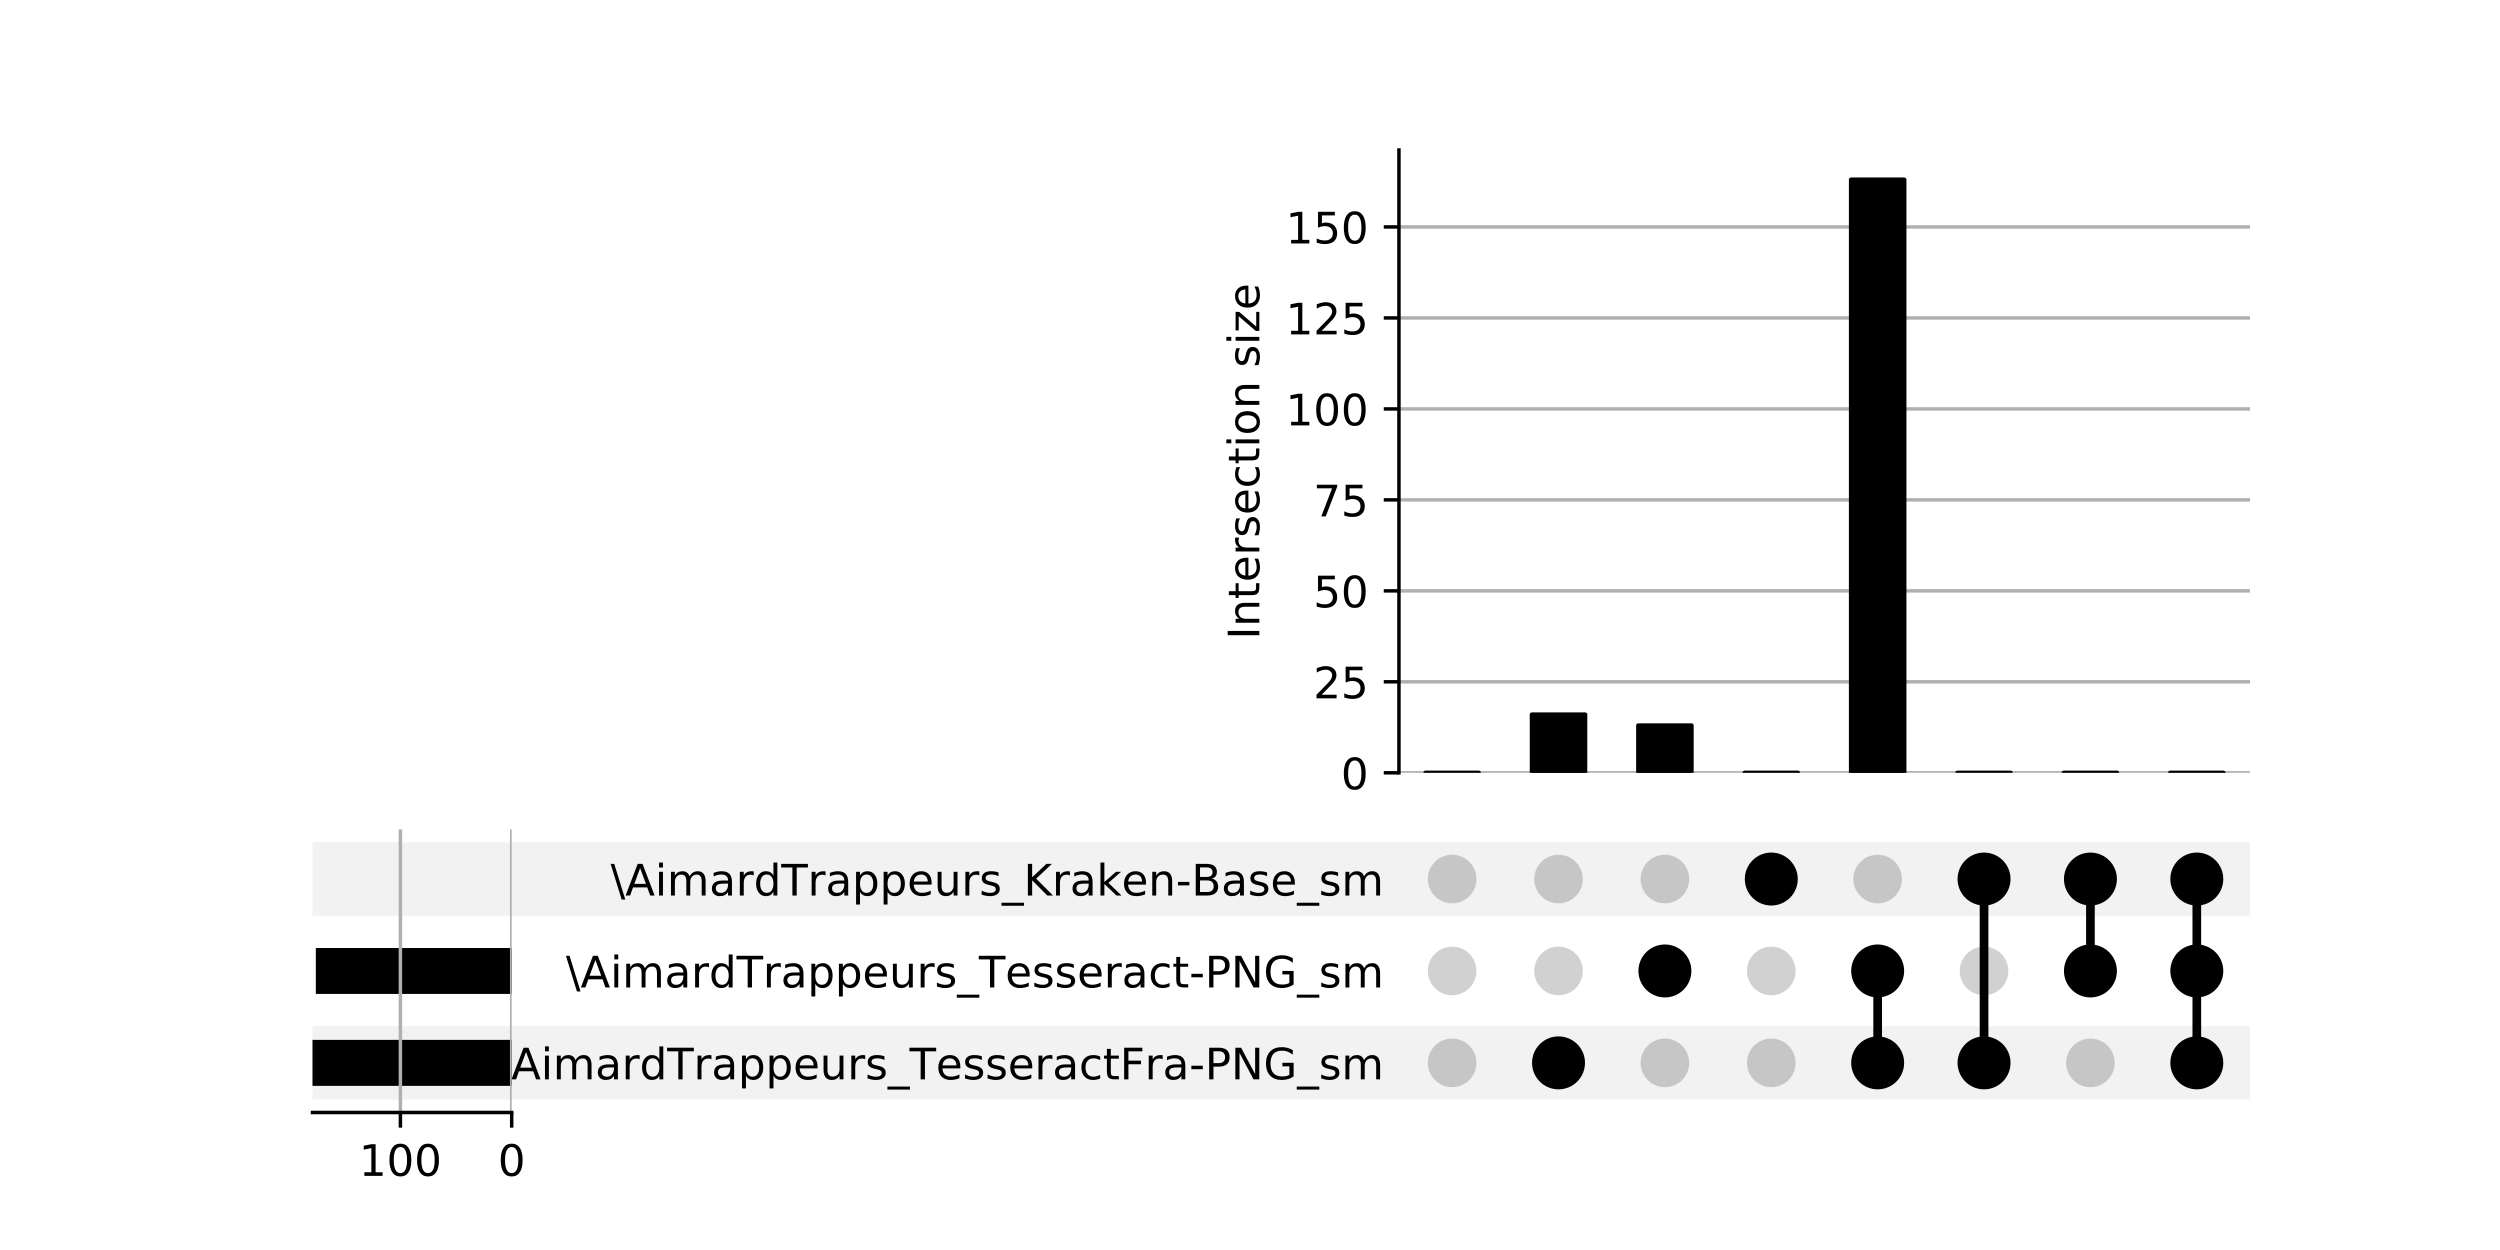 <?xml version="1.0" encoding="utf-8" standalone="no"?>
<!DOCTYPE svg PUBLIC "-//W3C//DTD SVG 1.1//EN"
  "http://www.w3.org/Graphics/SVG/1.1/DTD/svg11.dtd">
<!-- Created with matplotlib (http://matplotlib.org/) -->
<svg height="288pt" version="1.1" viewBox="0 0 576 288" width="576pt" xmlns="http://www.w3.org/2000/svg" xmlns:xlink="http://www.w3.org/1999/xlink">
 <defs>
  <style type="text/css">
*{stroke-linecap:butt;stroke-linejoin:round;}
  </style>
 </defs>
 <g id="figure_1">
  <g id="patch_1">
   <path d="M 0 288 
L 576 288 
L 576 0 
L 0 0 
z
" style="fill:#ffffff;"/>
  </g>
  <g id="axes_1">
   <g id="patch_2">
    <path clip-path="url(#pb977afd42d)" d="M 72 253.355 
L 518.4 253.355 
L 518.4 236.414 
L 72 236.414 
z
" style="fill-opacity:0.051;"/>
   </g>
   <g id="patch_3">
    <path clip-path="url(#pb977afd42d)" d="M 72 211.002 
L 518.4 211.002 
L 518.4 194.061 
L 72 194.061 
z
" style="fill-opacity:0.051;"/>
   </g>
   <g id="matplotlib.axis_1"/>
   <g id="matplotlib.axis_2">
    <g id="ytick_1"/>
    <g id="ytick_2"/>
    <g id="ytick_3"/>
   </g>
  </g>
  <g id="axes_2">
   <g id="matplotlib.axis_3">
    <g id="ytick_4">
     <g id="line2d_1"/>
     <g id="text_1">
      <!-- \AimardTrappeurs_TesseractFra-PNG_sm -->
      <defs>
       <path d="M 8.297 72.906 
L 33.688 -9.281 
L 25.391 -9.281 
L 0 72.906 
z
" id="DejaVuSans-5c"/>
       <path d="M 34.188 63.188 
L 20.797 26.906 
L 47.609 26.906 
z
M 28.609 72.906 
L 39.797 72.906 
L 67.578 0 
L 57.328 0 
L 50.688 18.703 
L 17.828 18.703 
L 11.188 0 
L 0.781 0 
z
" id="DejaVuSans-41"/>
       <path d="M 9.422 54.688 
L 18.406 54.688 
L 18.406 0 
L 9.422 0 
z
M 9.422 75.984 
L 18.406 75.984 
L 18.406 64.594 
L 9.422 64.594 
z
" id="DejaVuSans-69"/>
       <path d="M 52 44.188 
Q 55.375 50.25 60.062 53.125 
Q 64.75 56 71.094 56 
Q 79.641 56 84.281 50.016 
Q 88.922 44.047 88.922 33.016 
L 88.922 0 
L 79.891 0 
L 79.891 32.719 
Q 79.891 40.578 77.094 44.375 
Q 74.312 48.188 68.609 48.188 
Q 61.625 48.188 57.562 43.547 
Q 53.516 38.922 53.516 30.906 
L 53.516 0 
L 44.484 0 
L 44.484 32.719 
Q 44.484 40.625 41.703 44.406 
Q 38.922 48.188 33.109 48.188 
Q 26.219 48.188 22.156 43.531 
Q 18.109 38.875 18.109 30.906 
L 18.109 0 
L 9.078 0 
L 9.078 54.688 
L 18.109 54.688 
L 18.109 46.188 
Q 21.188 51.219 25.484 53.609 
Q 29.781 56 35.688 56 
Q 41.656 56 45.828 52.969 
Q 50 49.953 52 44.188 
z
" id="DejaVuSans-6d"/>
       <path d="M 34.281 27.484 
Q 23.391 27.484 19.188 25 
Q 14.984 22.516 14.984 16.5 
Q 14.984 11.719 18.141 8.906 
Q 21.297 6.109 26.703 6.109 
Q 34.188 6.109 38.703 11.406 
Q 43.219 16.703 43.219 25.484 
L 43.219 27.484 
z
M 52.203 31.203 
L 52.203 0 
L 43.219 0 
L 43.219 8.297 
Q 40.141 3.328 35.547 0.953 
Q 30.953 -1.422 24.312 -1.422 
Q 15.922 -1.422 10.953 3.297 
Q 6 8.016 6 15.922 
Q 6 25.141 12.172 29.828 
Q 18.359 34.516 30.609 34.516 
L 43.219 34.516 
L 43.219 35.406 
Q 43.219 41.609 39.141 45 
Q 35.062 48.391 27.688 48.391 
Q 23 48.391 18.547 47.266 
Q 14.109 46.141 10.016 43.891 
L 10.016 52.203 
Q 14.938 54.109 19.578 55.047 
Q 24.219 56 28.609 56 
Q 40.484 56 46.344 49.844 
Q 52.203 43.703 52.203 31.203 
z
" id="DejaVuSans-61"/>
       <path d="M 41.109 46.297 
Q 39.594 47.172 37.812 47.578 
Q 36.031 48 33.891 48 
Q 26.266 48 22.188 43.047 
Q 18.109 38.094 18.109 28.812 
L 18.109 0 
L 9.078 0 
L 9.078 54.688 
L 18.109 54.688 
L 18.109 46.188 
Q 20.953 51.172 25.484 53.578 
Q 30.031 56 36.531 56 
Q 37.453 56 38.578 55.875 
Q 39.703 55.766 41.062 55.516 
z
" id="DejaVuSans-72"/>
       <path d="M 45.406 46.391 
L 45.406 75.984 
L 54.391 75.984 
L 54.391 0 
L 45.406 0 
L 45.406 8.203 
Q 42.578 3.328 38.25 0.953 
Q 33.938 -1.422 27.875 -1.422 
Q 17.969 -1.422 11.734 6.484 
Q 5.516 14.406 5.516 27.297 
Q 5.516 40.188 11.734 48.094 
Q 17.969 56 27.875 56 
Q 33.938 56 38.25 53.625 
Q 42.578 51.266 45.406 46.391 
z
M 14.797 27.297 
Q 14.797 17.391 18.875 11.75 
Q 22.953 6.109 30.078 6.109 
Q 37.203 6.109 41.297 11.75 
Q 45.406 17.391 45.406 27.297 
Q 45.406 37.203 41.297 42.844 
Q 37.203 48.484 30.078 48.484 
Q 22.953 48.484 18.875 42.844 
Q 14.797 37.203 14.797 27.297 
z
" id="DejaVuSans-64"/>
       <path d="M -0.297 72.906 
L 61.375 72.906 
L 61.375 64.594 
L 35.5 64.594 
L 35.5 0 
L 25.594 0 
L 25.594 64.594 
L -0.297 64.594 
z
" id="DejaVuSans-54"/>
       <path d="M 18.109 8.203 
L 18.109 -20.797 
L 9.078 -20.797 
L 9.078 54.688 
L 18.109 54.688 
L 18.109 46.391 
Q 20.953 51.266 25.266 53.625 
Q 29.594 56 35.594 56 
Q 45.562 56 51.781 48.094 
Q 58.016 40.188 58.016 27.297 
Q 58.016 14.406 51.781 6.484 
Q 45.562 -1.422 35.594 -1.422 
Q 29.594 -1.422 25.266 0.953 
Q 20.953 3.328 18.109 8.203 
z
M 48.688 27.297 
Q 48.688 37.203 44.609 42.844 
Q 40.531 48.484 33.406 48.484 
Q 26.266 48.484 22.188 42.844 
Q 18.109 37.203 18.109 27.297 
Q 18.109 17.391 22.188 11.75 
Q 26.266 6.109 33.406 6.109 
Q 40.531 6.109 44.609 11.75 
Q 48.688 17.391 48.688 27.297 
z
" id="DejaVuSans-70"/>
       <path d="M 56.203 29.594 
L 56.203 25.203 
L 14.891 25.203 
Q 15.484 15.922 20.484 11.062 
Q 25.484 6.203 34.422 6.203 
Q 39.594 6.203 44.453 7.469 
Q 49.312 8.734 54.109 11.281 
L 54.109 2.781 
Q 49.266 0.734 44.188 -0.344 
Q 39.109 -1.422 33.891 -1.422 
Q 20.797 -1.422 13.156 6.188 
Q 5.516 13.812 5.516 26.812 
Q 5.516 40.234 12.766 48.109 
Q 20.016 56 32.328 56 
Q 43.359 56 49.781 48.891 
Q 56.203 41.797 56.203 29.594 
z
M 47.219 32.234 
Q 47.125 39.594 43.094 43.984 
Q 39.062 48.391 32.422 48.391 
Q 24.906 48.391 20.391 44.141 
Q 15.875 39.891 15.188 32.172 
z
" id="DejaVuSans-65"/>
       <path d="M 8.5 21.578 
L 8.5 54.688 
L 17.484 54.688 
L 17.484 21.922 
Q 17.484 14.156 20.5 10.266 
Q 23.531 6.391 29.594 6.391 
Q 36.859 6.391 41.078 11.031 
Q 45.312 15.672 45.312 23.688 
L 45.312 54.688 
L 54.297 54.688 
L 54.297 0 
L 45.312 0 
L 45.312 8.406 
Q 42.047 3.422 37.719 1 
Q 33.406 -1.422 27.688 -1.422 
Q 18.266 -1.422 13.375 4.438 
Q 8.5 10.297 8.5 21.578 
z
M 31.109 56 
z
" id="DejaVuSans-75"/>
       <path d="M 44.281 53.078 
L 44.281 44.578 
Q 40.484 46.531 36.375 47.5 
Q 32.281 48.484 27.875 48.484 
Q 21.188 48.484 17.844 46.438 
Q 14.5 44.391 14.5 40.281 
Q 14.5 37.156 16.891 35.375 
Q 19.281 33.594 26.516 31.984 
L 29.594 31.297 
Q 39.156 29.25 43.188 25.516 
Q 47.219 21.781 47.219 15.094 
Q 47.219 7.469 41.188 3.016 
Q 35.156 -1.422 24.609 -1.422 
Q 20.219 -1.422 15.453 -0.562 
Q 10.688 0.297 5.422 2 
L 5.422 11.281 
Q 10.406 8.688 15.234 7.391 
Q 20.062 6.109 24.812 6.109 
Q 31.156 6.109 34.562 8.281 
Q 37.984 10.453 37.984 14.406 
Q 37.984 18.062 35.516 20.016 
Q 33.062 21.969 24.703 23.781 
L 21.578 24.516 
Q 13.234 26.266 9.516 29.906 
Q 5.812 33.547 5.812 39.891 
Q 5.812 47.609 11.281 51.797 
Q 16.75 56 26.812 56 
Q 31.781 56 36.172 55.266 
Q 40.578 54.547 44.281 53.078 
z
" id="DejaVuSans-73"/>
       <path d="M 50.984 -16.609 
L 50.984 -23.578 
L -0.984 -23.578 
L -0.984 -16.609 
z
" id="DejaVuSans-5f"/>
       <path d="M 48.781 52.594 
L 48.781 44.188 
Q 44.969 46.297 41.141 47.344 
Q 37.312 48.391 33.406 48.391 
Q 24.656 48.391 19.812 42.844 
Q 14.984 37.312 14.984 27.297 
Q 14.984 17.281 19.812 11.734 
Q 24.656 6.203 33.406 6.203 
Q 37.312 6.203 41.141 7.25 
Q 44.969 8.297 48.781 10.406 
L 48.781 2.094 
Q 45.016 0.344 40.984 -0.531 
Q 36.969 -1.422 32.422 -1.422 
Q 20.062 -1.422 12.781 6.344 
Q 5.516 14.109 5.516 27.297 
Q 5.516 40.672 12.859 48.328 
Q 20.219 56 33.016 56 
Q 37.156 56 41.109 55.141 
Q 45.062 54.297 48.781 52.594 
z
" id="DejaVuSans-63"/>
       <path d="M 18.312 70.219 
L 18.312 54.688 
L 36.812 54.688 
L 36.812 47.703 
L 18.312 47.703 
L 18.312 18.016 
Q 18.312 11.328 20.141 9.422 
Q 21.969 7.516 27.594 7.516 
L 36.812 7.516 
L 36.812 0 
L 27.594 0 
Q 17.188 0 13.234 3.875 
Q 9.281 7.766 9.281 18.016 
L 9.281 47.703 
L 2.688 47.703 
L 2.688 54.688 
L 9.281 54.688 
L 9.281 70.219 
z
" id="DejaVuSans-74"/>
       <path d="M 9.812 72.906 
L 51.703 72.906 
L 51.703 64.594 
L 19.672 64.594 
L 19.672 43.109 
L 48.578 43.109 
L 48.578 34.812 
L 19.672 34.812 
L 19.672 0 
L 9.812 0 
z
" id="DejaVuSans-46"/>
       <path d="M 4.891 31.391 
L 31.203 31.391 
L 31.203 23.391 
L 4.891 23.391 
z
" id="DejaVuSans-2d"/>
       <path d="M 19.672 64.797 
L 19.672 37.406 
L 32.078 37.406 
Q 38.969 37.406 42.719 40.969 
Q 46.484 44.531 46.484 51.125 
Q 46.484 57.672 42.719 61.234 
Q 38.969 64.797 32.078 64.797 
z
M 9.812 72.906 
L 32.078 72.906 
Q 44.344 72.906 50.609 67.359 
Q 56.891 61.812 56.891 51.125 
Q 56.891 40.328 50.609 34.812 
Q 44.344 29.297 32.078 29.297 
L 19.672 29.297 
L 19.672 0 
L 9.812 0 
z
" id="DejaVuSans-50"/>
       <path d="M 9.812 72.906 
L 23.094 72.906 
L 55.422 11.922 
L 55.422 72.906 
L 64.984 72.906 
L 64.984 0 
L 51.703 0 
L 19.391 60.984 
L 19.391 0 
L 9.812 0 
z
" id="DejaVuSans-4e"/>
       <path d="M 59.516 10.406 
L 59.516 29.984 
L 43.406 29.984 
L 43.406 38.094 
L 69.281 38.094 
L 69.281 6.781 
Q 63.578 2.734 56.688 0.656 
Q 49.812 -1.422 42 -1.422 
Q 24.906 -1.422 15.25 8.562 
Q 5.609 18.562 5.609 36.375 
Q 5.609 54.25 15.25 64.234 
Q 24.906 74.219 42 74.219 
Q 49.125 74.219 55.547 72.453 
Q 61.969 70.703 67.391 67.281 
L 67.391 56.781 
Q 61.922 61.422 55.766 63.766 
Q 49.609 66.109 42.828 66.109 
Q 29.438 66.109 22.719 58.641 
Q 16.016 51.172 16.016 36.375 
Q 16.016 21.625 22.719 14.156 
Q 29.438 6.688 42.828 6.688 
Q 48.047 6.688 52.141 7.594 
Q 56.25 8.5 59.516 10.406 
z
" id="DejaVuSans-47"/>
      </defs>
      <g transform="translate(114.41 248.684)scale(0.1 -0.1)">
       <use xlink:href="#DejaVuSans-5c"/>
       <use x="33.691" xlink:href="#DejaVuSans-41"/>
       <use x="102.1" xlink:href="#DejaVuSans-69"/>
       <use x="129.883" xlink:href="#DejaVuSans-6d"/>
       <use x="227.295" xlink:href="#DejaVuSans-61"/>
       <use x="288.574" xlink:href="#DejaVuSans-72"/>
       <use x="329.672" xlink:href="#DejaVuSans-64"/>
       <use x="393.148" xlink:href="#DejaVuSans-54"/>
       <use x="454.014" xlink:href="#DejaVuSans-72"/>
       <use x="495.127" xlink:href="#DejaVuSans-61"/>
       <use x="556.406" xlink:href="#DejaVuSans-70"/>
       <use x="619.883" xlink:href="#DejaVuSans-70"/>
       <use x="683.359" xlink:href="#DejaVuSans-65"/>
       <use x="744.883" xlink:href="#DejaVuSans-75"/>
       <use x="808.262" xlink:href="#DejaVuSans-72"/>
       <use x="849.375" xlink:href="#DejaVuSans-73"/>
       <use x="901.475" xlink:href="#DejaVuSans-5f"/>
       <use x="951.475" xlink:href="#DejaVuSans-54"/>
       <use x="1012.293" xlink:href="#DejaVuSans-65"/>
       <use x="1073.816" xlink:href="#DejaVuSans-73"/>
       <use x="1125.916" xlink:href="#DejaVuSans-73"/>
       <use x="1178.016" xlink:href="#DejaVuSans-65"/>
       <use x="1239.539" xlink:href="#DejaVuSans-72"/>
       <use x="1280.652" xlink:href="#DejaVuSans-61"/>
       <use x="1341.932" xlink:href="#DejaVuSans-63"/>
       <use x="1396.912" xlink:href="#DejaVuSans-74"/>
       <use x="1436.121" xlink:href="#DejaVuSans-46"/>
       <use x="1493.531" xlink:href="#DejaVuSans-72"/>
       <use x="1534.645" xlink:href="#DejaVuSans-61"/>
       <use x="1595.924" xlink:href="#DejaVuSans-2d"/>
       <use x="1632.008" xlink:href="#DejaVuSans-50"/>
       <use x="1692.311" xlink:href="#DejaVuSans-4e"/>
       <use x="1767.115" xlink:href="#DejaVuSans-47"/>
       <use x="1844.605" xlink:href="#DejaVuSans-5f"/>
       <use x="1894.605" xlink:href="#DejaVuSans-73"/>
       <use x="1946.705" xlink:href="#DejaVuSans-6d"/>
      </g>
     </g>
    </g>
    <g id="ytick_5">
     <g id="line2d_2"/>
     <g id="text_2">
      <!-- \AimardTrappeurs_Tesseract-PNG_sm -->
      <g transform="translate(130.39 227.507)scale(0.1 -0.1)">
       <use xlink:href="#DejaVuSans-5c"/>
       <use x="33.691" xlink:href="#DejaVuSans-41"/>
       <use x="102.1" xlink:href="#DejaVuSans-69"/>
       <use x="129.883" xlink:href="#DejaVuSans-6d"/>
       <use x="227.295" xlink:href="#DejaVuSans-61"/>
       <use x="288.574" xlink:href="#DejaVuSans-72"/>
       <use x="329.672" xlink:href="#DejaVuSans-64"/>
       <use x="393.148" xlink:href="#DejaVuSans-54"/>
       <use x="454.014" xlink:href="#DejaVuSans-72"/>
       <use x="495.127" xlink:href="#DejaVuSans-61"/>
       <use x="556.406" xlink:href="#DejaVuSans-70"/>
       <use x="619.883" xlink:href="#DejaVuSans-70"/>
       <use x="683.359" xlink:href="#DejaVuSans-65"/>
       <use x="744.883" xlink:href="#DejaVuSans-75"/>
       <use x="808.262" xlink:href="#DejaVuSans-72"/>
       <use x="849.375" xlink:href="#DejaVuSans-73"/>
       <use x="901.475" xlink:href="#DejaVuSans-5f"/>
       <use x="951.475" xlink:href="#DejaVuSans-54"/>
       <use x="1012.293" xlink:href="#DejaVuSans-65"/>
       <use x="1073.816" xlink:href="#DejaVuSans-73"/>
       <use x="1125.916" xlink:href="#DejaVuSans-73"/>
       <use x="1178.016" xlink:href="#DejaVuSans-65"/>
       <use x="1239.539" xlink:href="#DejaVuSans-72"/>
       <use x="1280.652" xlink:href="#DejaVuSans-61"/>
       <use x="1341.932" xlink:href="#DejaVuSans-63"/>
       <use x="1396.912" xlink:href="#DejaVuSans-74"/>
       <use x="1436.121" xlink:href="#DejaVuSans-2d"/>
       <use x="1472.205" xlink:href="#DejaVuSans-50"/>
       <use x="1532.508" xlink:href="#DejaVuSans-4e"/>
       <use x="1607.312" xlink:href="#DejaVuSans-47"/>
       <use x="1684.803" xlink:href="#DejaVuSans-5f"/>
       <use x="1734.803" xlink:href="#DejaVuSans-73"/>
       <use x="1786.902" xlink:href="#DejaVuSans-6d"/>
      </g>
     </g>
    </g>
    <g id="ytick_6">
     <g id="line2d_3"/>
     <g id="text_3">
      <!-- \AimardTrappeurs_Kraken-Base_sm -->
      <defs>
       <path d="M 9.812 72.906 
L 19.672 72.906 
L 19.672 42.094 
L 52.391 72.906 
L 65.094 72.906 
L 28.906 38.922 
L 67.672 0 
L 54.688 0 
L 19.672 35.109 
L 19.672 0 
L 9.812 0 
z
" id="DejaVuSans-4b"/>
       <path d="M 9.078 75.984 
L 18.109 75.984 
L 18.109 31.109 
L 44.922 54.688 
L 56.391 54.688 
L 27.391 29.109 
L 57.625 0 
L 45.906 0 
L 18.109 26.703 
L 18.109 0 
L 9.078 0 
z
" id="DejaVuSans-6b"/>
       <path d="M 54.891 33.016 
L 54.891 0 
L 45.906 0 
L 45.906 32.719 
Q 45.906 40.484 42.875 44.328 
Q 39.844 48.188 33.797 48.188 
Q 26.516 48.188 22.312 43.547 
Q 18.109 38.922 18.109 30.906 
L 18.109 0 
L 9.078 0 
L 9.078 54.688 
L 18.109 54.688 
L 18.109 46.188 
Q 21.344 51.125 25.703 53.562 
Q 30.078 56 35.797 56 
Q 45.219 56 50.047 50.172 
Q 54.891 44.344 54.891 33.016 
z
" id="DejaVuSans-6e"/>
       <path d="M 19.672 34.812 
L 19.672 8.109 
L 35.5 8.109 
Q 43.453 8.109 47.281 11.406 
Q 51.125 14.703 51.125 21.484 
Q 51.125 28.328 47.281 31.562 
Q 43.453 34.812 35.5 34.812 
z
M 19.672 64.797 
L 19.672 42.828 
L 34.281 42.828 
Q 41.5 42.828 45.031 45.531 
Q 48.578 48.25 48.578 53.812 
Q 48.578 59.328 45.031 62.062 
Q 41.5 64.797 34.281 64.797 
z
M 9.812 72.906 
L 35.016 72.906 
Q 46.297 72.906 52.391 68.219 
Q 58.5 63.531 58.5 54.891 
Q 58.5 48.188 55.375 44.234 
Q 52.25 40.281 46.188 39.312 
Q 53.469 37.75 57.5 32.781 
Q 61.531 27.828 61.531 20.406 
Q 61.531 10.641 54.891 5.312 
Q 48.25 0 35.984 0 
L 9.812 0 
z
" id="DejaVuSans-42"/>
      </defs>
      <g transform="translate(140.693 206.331)scale(0.1 -0.1)">
       <use xlink:href="#DejaVuSans-5c"/>
       <use x="33.691" xlink:href="#DejaVuSans-41"/>
       <use x="102.1" xlink:href="#DejaVuSans-69"/>
       <use x="129.883" xlink:href="#DejaVuSans-6d"/>
       <use x="227.295" xlink:href="#DejaVuSans-61"/>
       <use x="288.574" xlink:href="#DejaVuSans-72"/>
       <use x="329.672" xlink:href="#DejaVuSans-64"/>
       <use x="393.148" xlink:href="#DejaVuSans-54"/>
       <use x="454.014" xlink:href="#DejaVuSans-72"/>
       <use x="495.127" xlink:href="#DejaVuSans-61"/>
       <use x="556.406" xlink:href="#DejaVuSans-70"/>
       <use x="619.883" xlink:href="#DejaVuSans-70"/>
       <use x="683.359" xlink:href="#DejaVuSans-65"/>
       <use x="744.883" xlink:href="#DejaVuSans-75"/>
       <use x="808.262" xlink:href="#DejaVuSans-72"/>
       <use x="849.375" xlink:href="#DejaVuSans-73"/>
       <use x="901.475" xlink:href="#DejaVuSans-5f"/>
       <use x="951.475" xlink:href="#DejaVuSans-4b"/>
       <use x="1017.051" xlink:href="#DejaVuSans-72"/>
       <use x="1058.164" xlink:href="#DejaVuSans-61"/>
       <use x="1119.443" xlink:href="#DejaVuSans-6b"/>
       <use x="1177.307" xlink:href="#DejaVuSans-65"/>
       <use x="1238.83" xlink:href="#DejaVuSans-6e"/>
       <use x="1302.209" xlink:href="#DejaVuSans-2d"/>
       <use x="1338.246" xlink:href="#DejaVuSans-42"/>
       <use x="1406.85" xlink:href="#DejaVuSans-61"/>
       <use x="1468.129" xlink:href="#DejaVuSans-73"/>
       <use x="1520.229" xlink:href="#DejaVuSans-65"/>
       <use x="1581.752" xlink:href="#DejaVuSans-5f"/>
       <use x="1631.752" xlink:href="#DejaVuSans-73"/>
       <use x="1683.852" xlink:href="#DejaVuSans-6d"/>
      </g>
     </g>
    </g>
   </g>
   <g id="LineCollection_1">
    <path clip-path="url(#p9a2813ae21)" d="M 359.083 244.885 
L 359.083 244.885 
" style="fill:none;stroke:#000000;stroke-width:2;"/>
    <path clip-path="url(#p9a2813ae21)" d="M 383.593 223.708 
L 383.593 223.708 
" style="fill:none;stroke:#000000;stroke-width:2;"/>
    <path clip-path="url(#p9a2813ae21)" d="M 408.104 202.532 
L 408.104 202.532 
" style="fill:none;stroke:#000000;stroke-width:2;"/>
    <path clip-path="url(#p9a2813ae21)" d="M 432.614 244.885 
L 432.614 223.708 
" style="fill:none;stroke:#000000;stroke-width:2;"/>
    <path clip-path="url(#p9a2813ae21)" d="M 457.124 244.885 
L 457.124 202.532 
" style="fill:none;stroke:#000000;stroke-width:2;"/>
    <path clip-path="url(#p9a2813ae21)" d="M 481.635 223.708 
L 481.635 202.532 
" style="fill:none;stroke:#000000;stroke-width:2;"/>
    <path clip-path="url(#p9a2813ae21)" d="M 506.145 244.885 
L 506.145 202.532 
" style="fill:none;stroke:#000000;stroke-width:2;"/>
   </g>
   <g id="PathCollection_1">
    <defs>
     <path d="M 0 5.6 
C 1.485 5.6 2.91 5.01 3.96 3.96 
C 5.01 2.91 5.6 1.485 5.6 0 
C 5.6 -1.485 5.01 -2.91 3.96 -3.96 
C 2.91 -5.01 1.485 -5.6 0 -5.6 
C -1.485 -5.6 -2.91 -5.01 -3.96 -3.96 
C -5.01 -2.91 -5.6 -1.485 -5.6 0 
C -5.6 1.485 -5.01 2.91 -3.96 3.96 
C -2.91 5.01 -1.485 5.6 0 5.6 
z
" id="C0_0_1f00a3f7db"/>
    </defs>
    <g clip-path="url(#p9a2813ae21)">
     <use style="fill-opacity:0.18;" x="334.573" xlink:href="#C0_0_1f00a3f7db" y="244.885"/>
    </g>
    <g clip-path="url(#p9a2813ae21)">
     <use style="fill-opacity:0.18;" x="334.573" xlink:href="#C0_0_1f00a3f7db" y="223.708"/>
    </g>
    <g clip-path="url(#p9a2813ae21)">
     <use style="fill-opacity:0.18;" x="334.573" xlink:href="#C0_0_1f00a3f7db" y="202.532"/>
    </g>
    <g clip-path="url(#p9a2813ae21)">
     <use style="stroke:#000000;" x="359.083" xlink:href="#C0_0_1f00a3f7db" y="244.885"/>
    </g>
    <g clip-path="url(#p9a2813ae21)">
     <use style="fill-opacity:0.18;" x="359.083" xlink:href="#C0_0_1f00a3f7db" y="223.708"/>
    </g>
    <g clip-path="url(#p9a2813ae21)">
     <use style="fill-opacity:0.18;" x="359.083" xlink:href="#C0_0_1f00a3f7db" y="202.532"/>
    </g>
    <g clip-path="url(#p9a2813ae21)">
     <use style="fill-opacity:0.18;" x="383.593" xlink:href="#C0_0_1f00a3f7db" y="244.885"/>
    </g>
    <g clip-path="url(#p9a2813ae21)">
     <use style="stroke:#000000;" x="383.593" xlink:href="#C0_0_1f00a3f7db" y="223.708"/>
    </g>
    <g clip-path="url(#p9a2813ae21)">
     <use style="fill-opacity:0.18;" x="383.593" xlink:href="#C0_0_1f00a3f7db" y="202.532"/>
    </g>
    <g clip-path="url(#p9a2813ae21)">
     <use style="fill-opacity:0.18;" x="408.104" xlink:href="#C0_0_1f00a3f7db" y="244.885"/>
    </g>
    <g clip-path="url(#p9a2813ae21)">
     <use style="fill-opacity:0.18;" x="408.104" xlink:href="#C0_0_1f00a3f7db" y="223.708"/>
    </g>
    <g clip-path="url(#p9a2813ae21)">
     <use style="stroke:#000000;" x="408.104" xlink:href="#C0_0_1f00a3f7db" y="202.532"/>
    </g>
    <g clip-path="url(#p9a2813ae21)">
     <use style="stroke:#000000;" x="432.614" xlink:href="#C0_0_1f00a3f7db" y="244.885"/>
    </g>
    <g clip-path="url(#p9a2813ae21)">
     <use style="stroke:#000000;" x="432.614" xlink:href="#C0_0_1f00a3f7db" y="223.708"/>
    </g>
    <g clip-path="url(#p9a2813ae21)">
     <use style="fill-opacity:0.18;" x="432.614" xlink:href="#C0_0_1f00a3f7db" y="202.532"/>
    </g>
    <g clip-path="url(#p9a2813ae21)">
     <use style="stroke:#000000;" x="457.124" xlink:href="#C0_0_1f00a3f7db" y="244.885"/>
    </g>
    <g clip-path="url(#p9a2813ae21)">
     <use style="fill-opacity:0.18;" x="457.124" xlink:href="#C0_0_1f00a3f7db" y="223.708"/>
    </g>
    <g clip-path="url(#p9a2813ae21)">
     <use style="stroke:#000000;" x="457.124" xlink:href="#C0_0_1f00a3f7db" y="202.532"/>
    </g>
    <g clip-path="url(#p9a2813ae21)">
     <use style="fill-opacity:0.18;" x="481.635" xlink:href="#C0_0_1f00a3f7db" y="244.885"/>
    </g>
    <g clip-path="url(#p9a2813ae21)">
     <use style="stroke:#000000;" x="481.635" xlink:href="#C0_0_1f00a3f7db" y="223.708"/>
    </g>
    <g clip-path="url(#p9a2813ae21)">
     <use style="stroke:#000000;" x="481.635" xlink:href="#C0_0_1f00a3f7db" y="202.532"/>
    </g>
    <g clip-path="url(#p9a2813ae21)">
     <use style="stroke:#000000;" x="506.145" xlink:href="#C0_0_1f00a3f7db" y="244.885"/>
    </g>
    <g clip-path="url(#p9a2813ae21)">
     <use style="stroke:#000000;" x="506.145" xlink:href="#C0_0_1f00a3f7db" y="223.708"/>
    </g>
    <g clip-path="url(#p9a2813ae21)">
     <use style="stroke:#000000;" x="506.145" xlink:href="#C0_0_1f00a3f7db" y="202.532"/>
    </g>
   </g>
  </g>
  <g id="axes_3">
   <g id="patch_4">
    <path clip-path="url(#peb74bbd826)" d="M 117.892 250.179 
L 72 250.179 
L 72 239.591 
L 117.892 239.591 
z
"/>
   </g>
   <g id="patch_5">
    <path clip-path="url(#peb74bbd826)" d="M 117.892 229.002 
L 72.769 229.002 
L 72.769 218.414 
L 117.892 218.414 
z
"/>
   </g>
   <g id="patch_6">
    <path clip-path="url(#peb74bbd826)" d="M 117.892 207.826 
L 117.892 207.826 
L 117.892 197.238 
L 117.892 197.238 
z
"/>
   </g>
   <g id="matplotlib.axis_4">
    <g id="xtick_1">
     <g id="line2d_4">
      <path clip-path="url(#peb74bbd826)" d="M 117.892 256.32 
L 117.892 191.096 
" style="fill:none;stroke:#b0b0b0;stroke-linecap:square;stroke-width:0.8;"/>
     </g>
     <g id="line2d_5">
      <defs>
       <path d="M 0 0 
L 0 3.5 
" id="mf5647a2179" style="stroke:#000000;stroke-width:0.8;"/>
      </defs>
      <g>
       <use style="stroke:#000000;stroke-width:0.8;" x="117.892" xlink:href="#mf5647a2179" y="256.32"/>
      </g>
     </g>
     <g id="text_4">
      <!-- 0 -->
      <defs>
       <path d="M 31.781 66.406 
Q 24.172 66.406 20.328 58.906 
Q 16.5 51.422 16.5 36.375 
Q 16.5 21.391 20.328 13.891 
Q 24.172 6.391 31.781 6.391 
Q 39.453 6.391 43.281 13.891 
Q 47.125 21.391 47.125 36.375 
Q 47.125 51.422 43.281 58.906 
Q 39.453 66.406 31.781 66.406 
z
M 31.781 74.219 
Q 44.047 74.219 50.516 64.516 
Q 56.984 54.828 56.984 36.375 
Q 56.984 17.969 50.516 8.266 
Q 44.047 -1.422 31.781 -1.422 
Q 19.531 -1.422 13.062 8.266 
Q 6.594 17.969 6.594 36.375 
Q 6.594 54.828 13.062 64.516 
Q 19.531 74.219 31.781 74.219 
z
" id="DejaVuSans-30"/>
      </defs>
      <g transform="translate(114.71 270.918)scale(0.1 -0.1)">
       <use xlink:href="#DejaVuSans-30"/>
      </g>
     </g>
    </g>
    <g id="xtick_2">
     <g id="line2d_6">
      <path clip-path="url(#peb74bbd826)" d="M 92.254 256.32 
L 92.254 191.096 
" style="fill:none;stroke:#b0b0b0;stroke-linecap:square;stroke-width:0.8;"/>
     </g>
     <g id="line2d_7">
      <g>
       <use style="stroke:#000000;stroke-width:0.8;" x="92.254" xlink:href="#mf5647a2179" y="256.32"/>
      </g>
     </g>
     <g id="text_5">
      <!-- 100 -->
      <defs>
       <path d="M 12.406 8.297 
L 28.516 8.297 
L 28.516 63.922 
L 10.984 60.406 
L 10.984 69.391 
L 28.422 72.906 
L 38.281 72.906 
L 38.281 8.297 
L 54.391 8.297 
L 54.391 0 
L 12.406 0 
z
" id="DejaVuSans-31"/>
      </defs>
      <g transform="translate(82.71 270.918)scale(0.1 -0.1)">
       <use xlink:href="#DejaVuSans-31"/>
       <use x="63.623" xlink:href="#DejaVuSans-30"/>
       <use x="127.246" xlink:href="#DejaVuSans-30"/>
      </g>
     </g>
    </g>
   </g>
   <g id="patch_7">
    <path d="M 72 256.32 
L 117.892 256.32 
" style="fill:none;stroke:#000000;stroke-linecap:square;stroke-linejoin:miter;stroke-width:0.8;"/>
   </g>
  </g>
  <g id="axes_4">
   <g id="patch_8">
    <path d="M 322.318 178.052 
L 518.4 178.052 
L 518.4 34.56 
L 322.318 34.56 
z
" style="fill:#ffffff;"/>
   </g>
   <g id="matplotlib.axis_5">
    <g id="ytick_7">
     <g id="line2d_8">
      <path clip-path="url(#p725867d314)" d="M 322.318 178.052 
L 518.4 178.052 
" style="fill:none;stroke:#b0b0b0;stroke-linecap:square;stroke-width:0.8;"/>
     </g>
     <g id="line2d_9">
      <defs>
       <path d="M 0 0 
L -3.5 0 
" id="m6d5cb9581e" style="stroke:#000000;stroke-width:0.8;"/>
      </defs>
      <g>
       <use style="stroke:#000000;stroke-width:0.8;" x="322.318" xlink:href="#m6d5cb9581e" y="178.052"/>
      </g>
     </g>
     <g id="text_6">
      <!-- 0 -->
      <g transform="translate(308.955 181.851)scale(0.1 -0.1)">
       <use xlink:href="#DejaVuSans-30"/>
      </g>
     </g>
    </g>
    <g id="ytick_8">
     <g id="line2d_10">
      <path clip-path="url(#p725867d314)" d="M 322.318 157.092 
L 518.4 157.092 
" style="fill:none;stroke:#b0b0b0;stroke-linecap:square;stroke-width:0.8;"/>
     </g>
     <g id="line2d_11">
      <g>
       <use style="stroke:#000000;stroke-width:0.8;" x="322.318" xlink:href="#m6d5cb9581e" y="157.092"/>
      </g>
     </g>
     <g id="text_7">
      <!-- 25 -->
      <defs>
       <path d="M 19.188 8.297 
L 53.609 8.297 
L 53.609 0 
L 7.328 0 
L 7.328 8.297 
Q 12.938 14.109 22.625 23.891 
Q 32.328 33.688 34.812 36.531 
Q 39.547 41.844 41.422 45.531 
Q 43.312 49.219 43.312 52.781 
Q 43.312 58.594 39.234 62.25 
Q 35.156 65.922 28.609 65.922 
Q 23.969 65.922 18.812 64.312 
Q 13.672 62.703 7.812 59.422 
L 7.812 69.391 
Q 13.766 71.781 18.938 73 
Q 24.125 74.219 28.422 74.219 
Q 39.75 74.219 46.484 68.547 
Q 53.219 62.891 53.219 53.422 
Q 53.219 48.922 51.531 44.891 
Q 49.859 40.875 45.406 35.406 
Q 44.188 33.984 37.641 27.219 
Q 31.109 20.453 19.188 8.297 
z
" id="DejaVuSans-32"/>
       <path d="M 10.797 72.906 
L 49.516 72.906 
L 49.516 64.594 
L 19.828 64.594 
L 19.828 46.734 
Q 21.969 47.469 24.109 47.828 
Q 26.266 48.188 28.422 48.188 
Q 40.625 48.188 47.75 41.5 
Q 54.891 34.812 54.891 23.391 
Q 54.891 11.625 47.562 5.094 
Q 40.234 -1.422 26.906 -1.422 
Q 22.312 -1.422 17.547 -0.641 
Q 12.797 0.141 7.719 1.703 
L 7.719 11.625 
Q 12.109 9.234 16.797 8.062 
Q 21.484 6.891 26.703 6.891 
Q 35.156 6.891 40.078 11.328 
Q 45.016 15.766 45.016 23.391 
Q 45.016 31 40.078 35.438 
Q 35.156 39.891 26.703 39.891 
Q 22.75 39.891 18.812 39.016 
Q 14.891 38.141 10.797 36.281 
z
" id="DejaVuSans-35"/>
      </defs>
      <g transform="translate(302.593 160.891)scale(0.1 -0.1)">
       <use xlink:href="#DejaVuSans-32"/>
       <use x="63.623" xlink:href="#DejaVuSans-35"/>
      </g>
     </g>
    </g>
    <g id="ytick_9">
     <g id="line2d_12">
      <path clip-path="url(#p725867d314)" d="M 322.318 136.132 
L 518.4 136.132 
" style="fill:none;stroke:#b0b0b0;stroke-linecap:square;stroke-width:0.8;"/>
     </g>
     <g id="line2d_13">
      <g>
       <use style="stroke:#000000;stroke-width:0.8;" x="322.318" xlink:href="#m6d5cb9581e" y="136.132"/>
      </g>
     </g>
     <g id="text_8">
      <!-- 50 -->
      <g transform="translate(302.593 139.931)scale(0.1 -0.1)">
       <use xlink:href="#DejaVuSans-35"/>
       <use x="63.623" xlink:href="#DejaVuSans-30"/>
      </g>
     </g>
    </g>
    <g id="ytick_10">
     <g id="line2d_14">
      <path clip-path="url(#p725867d314)" d="M 322.318 115.172 
L 518.4 115.172 
" style="fill:none;stroke:#b0b0b0;stroke-linecap:square;stroke-width:0.8;"/>
     </g>
     <g id="line2d_15">
      <g>
       <use style="stroke:#000000;stroke-width:0.8;" x="322.318" xlink:href="#m6d5cb9581e" y="115.172"/>
      </g>
     </g>
     <g id="text_9">
      <!-- 75 -->
      <defs>
       <path d="M 8.203 72.906 
L 55.078 72.906 
L 55.078 68.703 
L 28.609 0 
L 18.312 0 
L 43.219 64.594 
L 8.203 64.594 
z
" id="DejaVuSans-37"/>
      </defs>
      <g transform="translate(302.593 118.971)scale(0.1 -0.1)">
       <use xlink:href="#DejaVuSans-37"/>
       <use x="63.623" xlink:href="#DejaVuSans-35"/>
      </g>
     </g>
    </g>
    <g id="ytick_11">
     <g id="line2d_16">
      <path clip-path="url(#p725867d314)" d="M 322.318 94.212 
L 518.4 94.212 
" style="fill:none;stroke:#b0b0b0;stroke-linecap:square;stroke-width:0.8;"/>
     </g>
     <g id="line2d_17">
      <g>
       <use style="stroke:#000000;stroke-width:0.8;" x="322.318" xlink:href="#m6d5cb9581e" y="94.212"/>
      </g>
     </g>
     <g id="text_10">
      <!-- 100 -->
      <g transform="translate(296.23 98.011)scale(0.1 -0.1)">
       <use xlink:href="#DejaVuSans-31"/>
       <use x="63.623" xlink:href="#DejaVuSans-30"/>
       <use x="127.246" xlink:href="#DejaVuSans-30"/>
      </g>
     </g>
    </g>
    <g id="ytick_12">
     <g id="line2d_18">
      <path clip-path="url(#p725867d314)" d="M 322.318 73.252 
L 518.4 73.252 
" style="fill:none;stroke:#b0b0b0;stroke-linecap:square;stroke-width:0.8;"/>
     </g>
     <g id="line2d_19">
      <g>
       <use style="stroke:#000000;stroke-width:0.8;" x="322.318" xlink:href="#m6d5cb9581e" y="73.252"/>
      </g>
     </g>
     <g id="text_11">
      <!-- 125 -->
      <g transform="translate(296.23 77.051)scale(0.1 -0.1)">
       <use xlink:href="#DejaVuSans-31"/>
       <use x="63.623" xlink:href="#DejaVuSans-32"/>
       <use x="127.246" xlink:href="#DejaVuSans-35"/>
      </g>
     </g>
    </g>
    <g id="ytick_13">
     <g id="line2d_20">
      <path clip-path="url(#p725867d314)" d="M 322.318 52.292 
L 518.4 52.292 
" style="fill:none;stroke:#b0b0b0;stroke-linecap:square;stroke-width:0.8;"/>
     </g>
     <g id="line2d_21">
      <g>
       <use style="stroke:#000000;stroke-width:0.8;" x="322.318" xlink:href="#m6d5cb9581e" y="52.292"/>
      </g>
     </g>
     <g id="text_12">
      <!-- 150 -->
      <g transform="translate(296.23 56.091)scale(0.1 -0.1)">
       <use xlink:href="#DejaVuSans-31"/>
       <use x="63.623" xlink:href="#DejaVuSans-35"/>
       <use x="127.246" xlink:href="#DejaVuSans-30"/>
      </g>
     </g>
    </g>
    <g id="text_13">
     <!-- Intersection size -->
     <defs>
      <path d="M 9.812 72.906 
L 19.672 72.906 
L 19.672 0 
L 9.812 0 
z
" id="DejaVuSans-49"/>
      <path d="M 30.609 48.391 
Q 23.391 48.391 19.188 42.75 
Q 14.984 37.109 14.984 27.297 
Q 14.984 17.484 19.156 11.844 
Q 23.344 6.203 30.609 6.203 
Q 37.797 6.203 41.984 11.859 
Q 46.188 17.531 46.188 27.297 
Q 46.188 37.016 41.984 42.703 
Q 37.797 48.391 30.609 48.391 
z
M 30.609 56 
Q 42.328 56 49.016 48.375 
Q 55.719 40.766 55.719 27.297 
Q 55.719 13.875 49.016 6.219 
Q 42.328 -1.422 30.609 -1.422 
Q 18.844 -1.422 12.172 6.219 
Q 5.516 13.875 5.516 27.297 
Q 5.516 40.766 12.172 48.375 
Q 18.844 56 30.609 56 
z
" id="DejaVuSans-6f"/>
      <path id="DejaVuSans-20"/>
      <path d="M 5.516 54.688 
L 48.188 54.688 
L 48.188 46.484 
L 14.406 7.172 
L 48.188 7.172 
L 48.188 0 
L 4.297 0 
L 4.297 8.203 
L 38.094 47.516 
L 5.516 47.516 
z
" id="DejaVuSans-7a"/>
     </defs>
     <g transform="translate(290.151 147.333)rotate(-90)scale(0.1 -0.1)">
      <use xlink:href="#DejaVuSans-49"/>
      <use x="29.492" xlink:href="#DejaVuSans-6e"/>
      <use x="92.871" xlink:href="#DejaVuSans-74"/>
      <use x="132.08" xlink:href="#DejaVuSans-65"/>
      <use x="193.604" xlink:href="#DejaVuSans-72"/>
      <use x="234.717" xlink:href="#DejaVuSans-73"/>
      <use x="286.816" xlink:href="#DejaVuSans-65"/>
      <use x="348.34" xlink:href="#DejaVuSans-63"/>
      <use x="403.32" xlink:href="#DejaVuSans-74"/>
      <use x="442.529" xlink:href="#DejaVuSans-69"/>
      <use x="470.312" xlink:href="#DejaVuSans-6f"/>
      <use x="531.494" xlink:href="#DejaVuSans-6e"/>
      <use x="594.873" xlink:href="#DejaVuSans-20"/>
      <use x="626.66" xlink:href="#DejaVuSans-73"/>
      <use x="678.76" xlink:href="#DejaVuSans-69"/>
      <use x="706.543" xlink:href="#DejaVuSans-7a"/>
      <use x="759.033" xlink:href="#DejaVuSans-65"/>
     </g>
    </g>
   </g>
   <g id="patch_9">
    <path d="M 322.318 178.052 
L 322.318 34.56 
" style="fill:none;stroke:#000000;stroke-linecap:square;stroke-linejoin:miter;stroke-width:0.8;"/>
   </g>
   <g id="patch_10">
    <path clip-path="url(#p725867d314)" d="M 328.445 178.052 
L 340.7 178.052 
L 340.7 178.052 
L 328.445 178.052 
z
" style="stroke:#000000;stroke-linejoin:miter;"/>
   </g>
   <g id="patch_11">
    <path clip-path="url(#p725867d314)" d="M 352.956 178.052 
L 365.211 178.052 
L 365.211 164.637 
L 352.956 164.637 
z
" style="stroke:#000000;stroke-linejoin:miter;"/>
   </g>
   <g id="patch_12">
    <path clip-path="url(#p725867d314)" d="M 377.466 178.052 
L 389.721 178.052 
L 389.721 167.153 
L 377.466 167.153 
z
" style="stroke:#000000;stroke-linejoin:miter;"/>
   </g>
   <g id="patch_13">
    <path clip-path="url(#p725867d314)" d="M 401.976 178.052 
L 414.231 178.052 
L 414.231 178.052 
L 401.976 178.052 
z
" style="stroke:#000000;stroke-linejoin:miter;"/>
   </g>
   <g id="patch_14">
    <path clip-path="url(#p725867d314)" d="M 426.486 178.052 
L 438.742 178.052 
L 438.742 41.393 
L 426.486 41.393 
z
" style="stroke:#000000;stroke-linejoin:miter;"/>
   </g>
   <g id="patch_15">
    <path clip-path="url(#p725867d314)" d="M 450.997 178.052 
L 463.252 178.052 
L 463.252 178.052 
L 450.997 178.052 
z
" style="stroke:#000000;stroke-linejoin:miter;"/>
   </g>
   <g id="patch_16">
    <path clip-path="url(#p725867d314)" d="M 475.507 178.052 
L 487.762 178.052 
L 487.762 178.052 
L 475.507 178.052 
z
" style="stroke:#000000;stroke-linejoin:miter;"/>
   </g>
   <g id="patch_17">
    <path clip-path="url(#p725867d314)" d="M 500.017 178.052 
L 512.272 178.052 
L 512.272 178.052 
L 500.017 178.052 
z
" style="stroke:#000000;stroke-linejoin:miter;"/>
   </g>
  </g>
 </g>
 <defs>
  <clipPath id="pb977afd42d">
   <rect height="65.224" width="446.4" x="72" y="191.096"/>
  </clipPath>
  <clipPath id="p9a2813ae21">
   <rect height="65.224" width="196.082" x="322.318" y="191.096"/>
  </clipPath>
  <clipPath id="peb74bbd826">
   <rect height="65.224" width="45.892" x="72" y="191.096"/>
  </clipPath>
  <clipPath id="p725867d314">
   <rect height="143.492" width="196.082" x="322.318" y="34.56"/>
  </clipPath>
 </defs>
</svg>
